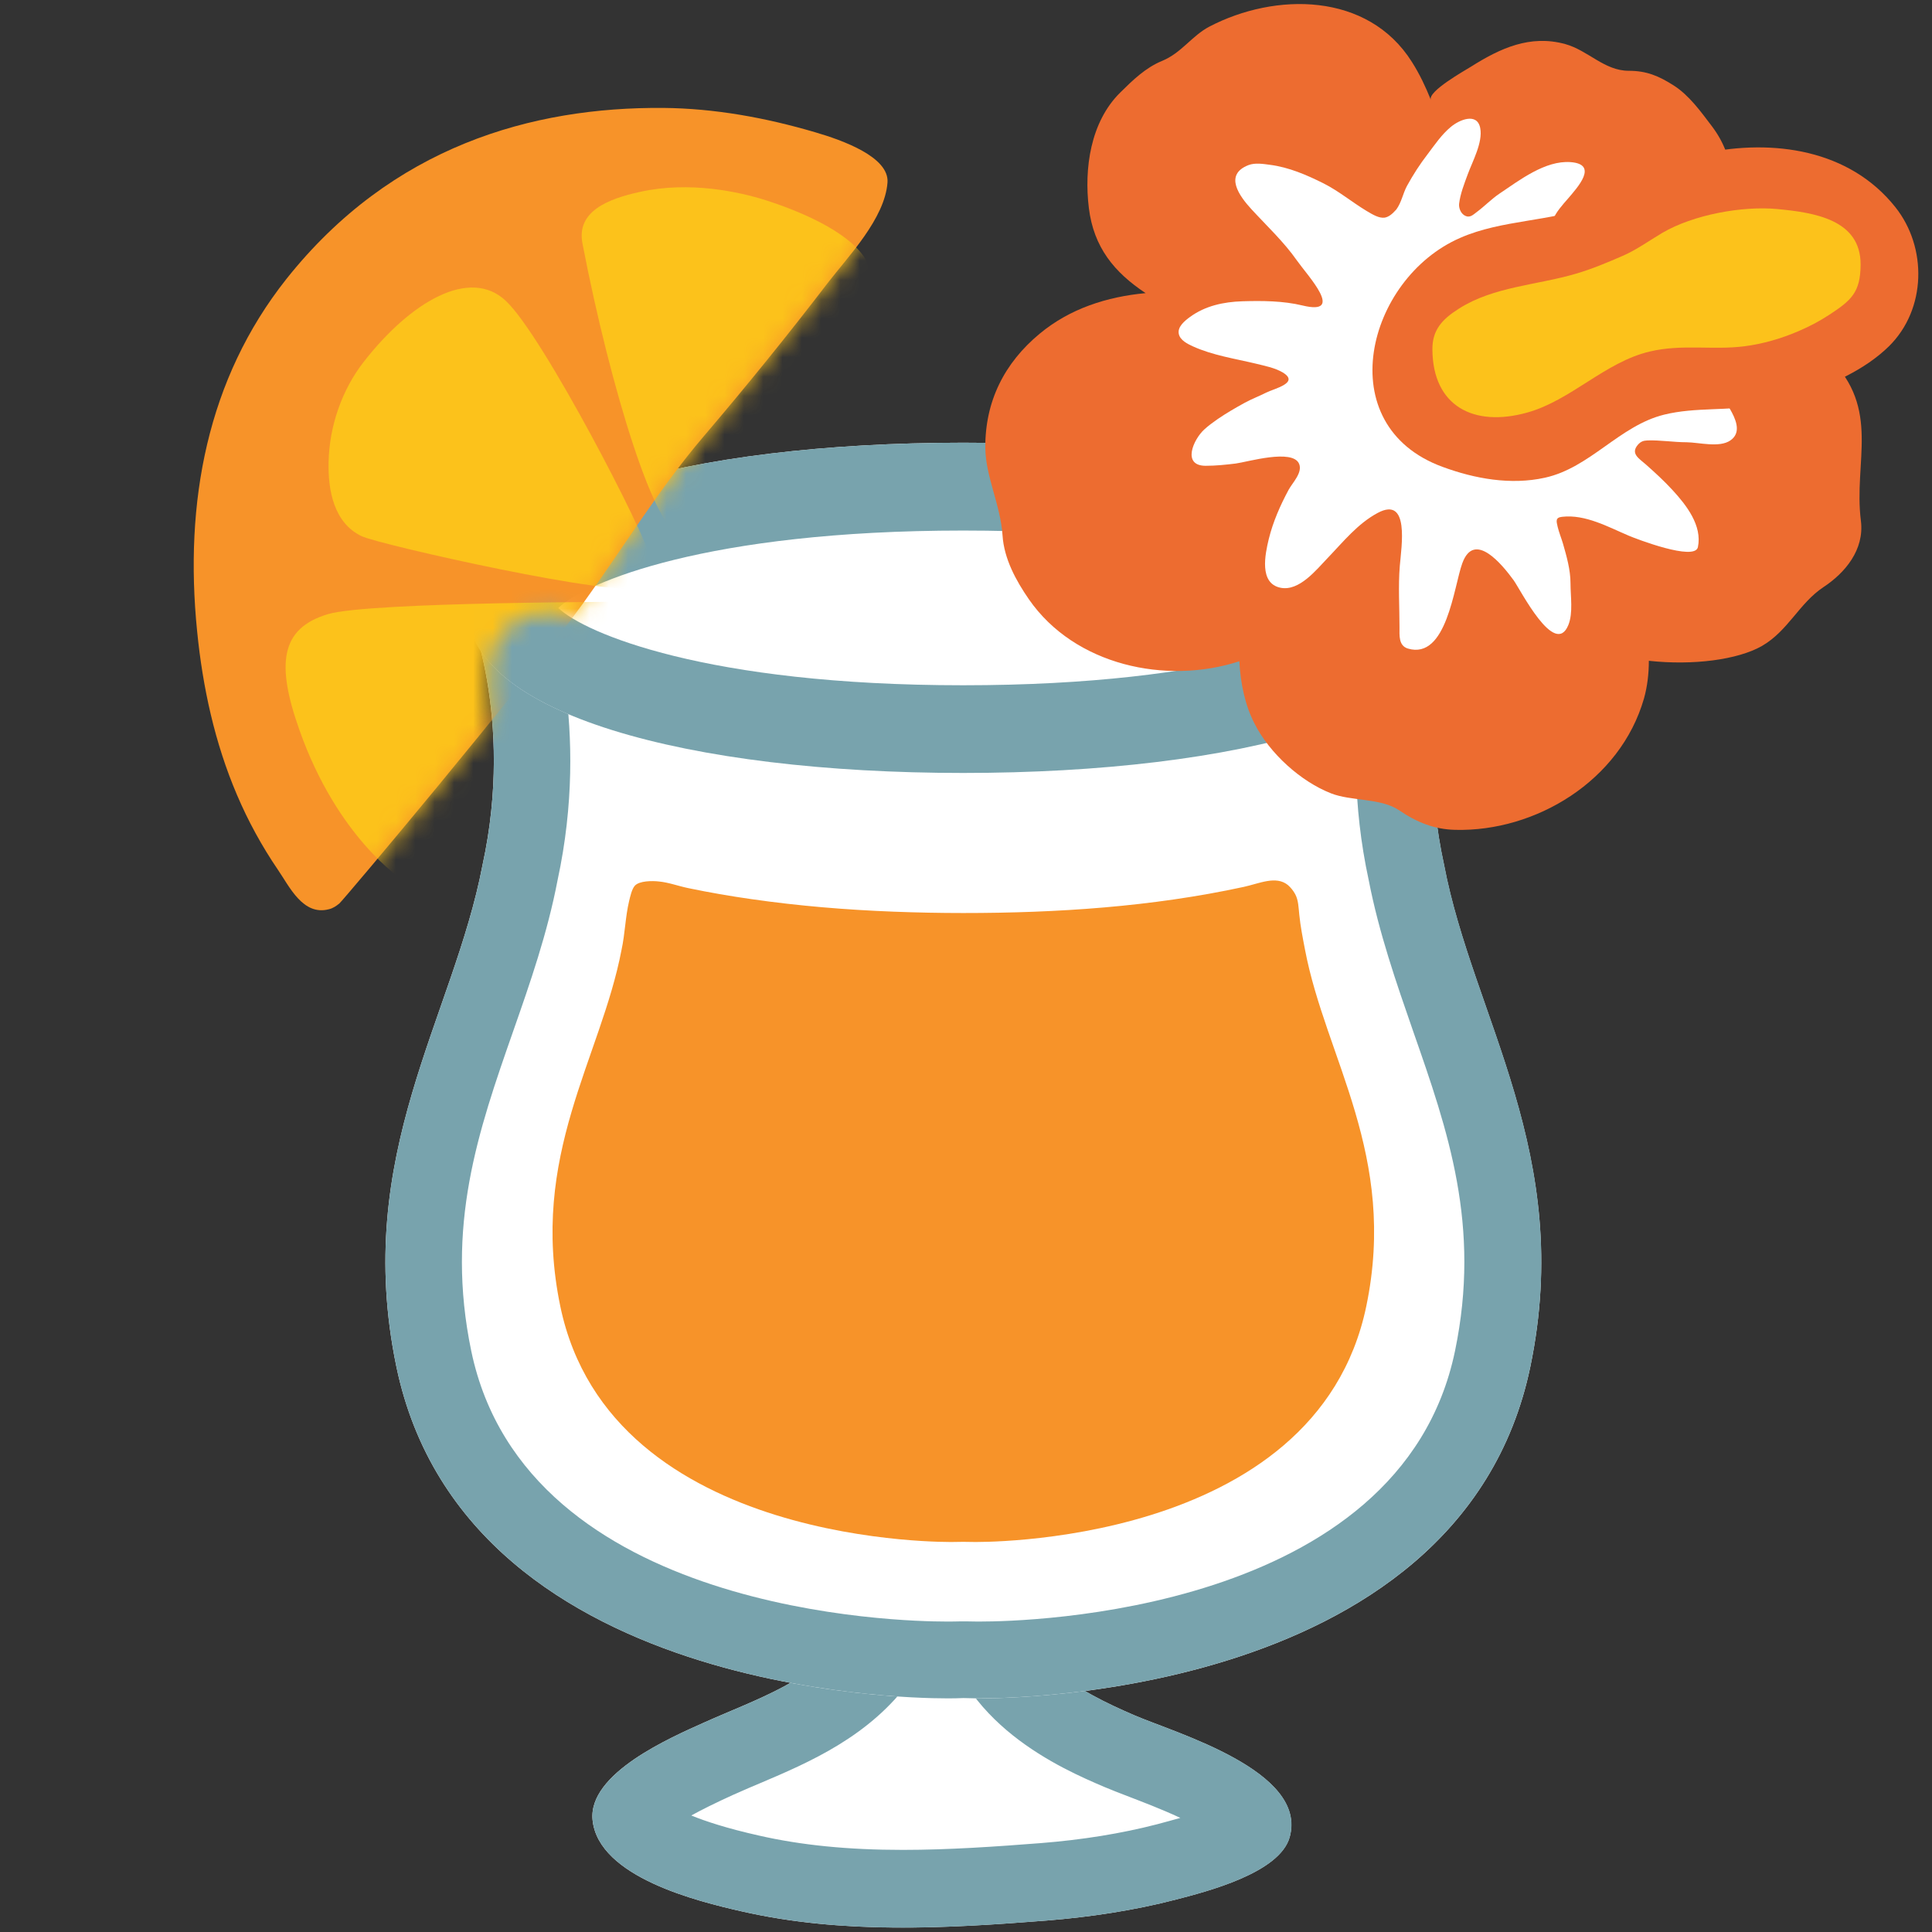 <svg width="100" height="100" viewBox="0 0 100 100" fill="none" xmlns="http://www.w3.org/2000/svg">
<rect x="0" y="0" width="100" height="100" fill="#333333" stroke="none"/>
<path d="M45.062 77.562C44.578 77.992 44.93 78.883 44.93 79.484V81.562C44.93 82.695 44.523 83.68 43.883 84.57C42.156 86.992 39.086 87.977 36.484 89.141C34.727 89.93 30.422 91.781 30.672 94.211C30.984 97.172 36.148 98.422 38.383 98.93C43.57 100.117 48.93 99.82 54.187 99.406C56.414 99.227 58.703 98.883 60.867 98.32C62.43 97.914 66.227 96.953 66.75 95.094C67.703 91.664 60.844 89.703 58.727 88.789C55.82 87.539 52.586 85.836 52.586 82.227C52.578 81.234 52.578 80.258 52.727 79.297C52.82 78.656 52.586 77.344 53.25 77.016L45.062 77.562Z" fill="white"/>
<path d="M48.68 83.734C49.539 89.227 54.992 91.562 57.141 92.484C57.492 92.633 57.953 92.812 58.484 93.016C59.008 93.219 60.094 93.625 61.094 94.094C60.742 94.195 60.336 94.305 59.867 94.43C58.055 94.898 56.039 95.227 53.883 95.398C51.578 95.578 49.109 95.75 46.734 95.75C43.898 95.75 41.469 95.508 39.281 95.008C37.609 94.633 36.508 94.266 35.781 93.969C36.305 93.68 37.008 93.328 37.953 92.898L38.133 92.82C38.523 92.641 38.937 92.469 39.344 92.297C41.883 91.219 45.047 89.867 47.156 86.922C47.883 85.906 48.391 84.844 48.68 83.734ZM53.258 77.023L45.062 77.562C44.578 77.992 44.93 78.883 44.93 79.484V81.562C44.93 82.695 44.523 83.68 43.883 84.57C42.156 86.992 39.086 87.977 36.484 89.141C34.727 89.93 30.422 91.781 30.672 94.211C30.984 97.172 36.148 98.422 38.383 98.93C41.125 99.555 43.922 99.773 46.727 99.773C49.219 99.773 51.719 99.602 54.195 99.406C56.422 99.227 58.711 98.883 60.875 98.32C62.437 97.914 66.234 96.953 66.758 95.094C67.711 91.664 60.852 89.703 58.734 88.789C55.828 87.539 52.594 85.836 52.594 82.227C52.586 81.234 52.586 80.258 52.734 79.297C52.828 78.672 52.594 77.352 53.258 77.023Z" fill="#78A3AD"/>
<path d="M74.742 44.766C73.062 37.07 75.531 31.461 75.531 31.461H24.188C24.188 31.461 26.656 37.07 24.977 44.766C23.469 52.68 18.234 59.75 20.516 70.734C24.188 88.398 49.148 87.906 49.148 87.906C49.148 87.906 49.406 87.906 49.867 87.891C50.328 87.906 50.586 87.906 50.586 87.906C50.586 87.906 75.539 88.398 79.211 70.734C81.484 59.75 76.25 52.68 74.742 44.766Z" fill="white"/>
<path d="M70.461 35.43C70.086 38.117 69.992 41.617 70.844 45.555C71.375 48.289 72.273 50.867 73.141 53.367C74.953 58.547 76.656 63.438 75.312 69.922C72.484 83.539 52.992 83.93 50.781 83.93H50.516C50.438 83.93 50.258 83.93 50 83.922H49.719C49.461 83.93 49.281 83.93 49.188 83.93H48.93C46.719 83.93 27.227 83.539 24.391 69.922C23.047 63.445 24.75 58.555 26.562 53.375C27.438 50.875 28.336 48.297 28.859 45.562C29.711 41.617 29.617 38.117 29.25 35.438H70.461M75.531 31.461H24.188C24.188 31.461 26.656 37.07 24.977 44.766C23.469 52.68 18.234 59.75 20.516 70.734C23.992 87.461 46.555 87.906 48.945 87.906H49.211C49.312 87.906 49.539 87.906 49.867 87.891C50.195 87.898 50.422 87.906 50.523 87.906H50.789C53.172 87.906 75.734 87.461 79.211 70.734C81.492 59.75 76.258 52.68 74.75 44.766C73.062 37.07 75.531 31.461 75.531 31.461Z" fill="#78A3AD"/>
<path d="M75.531 31.461C75.531 36.953 64.031 40.008 49.859 40.008C35.68 40.008 24.188 36.953 24.188 31.461C24.188 25.977 35.68 22.914 49.859 22.914C64.031 22.914 75.531 25.977 75.531 31.461Z" fill="white"/>
<path d="M49.852 27.461C63.133 27.461 69.445 30.156 70.812 31.469C69.445 32.773 63.133 35.469 49.852 35.469C36.57 35.469 30.266 32.773 28.898 31.469C30.266 30.156 36.578 27.461 49.852 27.461ZM49.852 22.914C35.672 22.914 24.18 25.977 24.18 31.461C24.18 36.953 35.672 40.008 49.852 40.008C64.031 40.008 75.523 36.953 75.523 31.461C75.531 25.977 64.031 22.914 49.852 22.914Z" fill="#78A3AD"/>
<path d="M66.656 45.805C66.039 45.312 65.195 45.727 64.375 45.906C59.617 46.938 54.703 47.258 49.852 47.258C48.648 47.258 47.453 47.234 46.258 47.188C43.797 47.094 41.336 46.891 38.891 46.539C37.797 46.383 36.711 46.195 35.625 45.969C35.125 45.867 34.609 45.672 34.102 45.625C33.766 45.586 33.094 45.586 32.859 45.844C32.703 46.016 32.617 46.414 32.562 46.641C32.367 47.461 32.352 48.328 32.172 49.156C31.102 54.781 27.383 59.805 29 67.609C31.609 80.164 49.352 79.812 49.352 79.812C49.352 79.812 49.539 79.812 49.859 79.805C50.188 79.812 50.375 79.812 50.375 79.812C50.375 79.812 68.109 80.164 70.719 67.609C72.344 59.805 68.617 54.781 67.547 49.156C67.43 48.547 67.312 47.953 67.25 47.336C67.211 46.984 67.211 46.602 67.039 46.281C66.941 46.101 66.811 45.939 66.656 45.805Z" fill="#F79329"/>
<mask id="mask0_1_80" style="mask-type:luminance" maskUnits="userSpaceOnUse" x="5" y="0" width="46" height="54">
<path d="M24.836 46.578C25.328 45.227 25.562 43.844 25.945 42.484C26.094 41.969 26.062 41.422 26.187 40.898C26.289 40.469 26.359 40.172 26.273 39.734C26.055 38.641 25.672 38.352 25.469 37.258C25.351 36.656 25.25 34.648 25.398 34.039C25.726 32.656 27.211 31.094 29.617 31.984C31.187 32.562 32.031 33.187 33.586 33.82C33.945 33.961 34.234 34.094 34.609 33.937C35.133 33.719 35.562 33.234 36 32.883C36.453 32.531 36.906 32.187 37.305 31.773C38.641 30.398 40.156 29.156 41.312 27.609C41.992 26.703 42.82 25.844 43.578 25C44.609 23.859 45.672 22.719 46.656 21.539C47.984 19.953 48.875 18.18 49.539 16.25C50.07 14.695 50.812 13.008 50.875 11.351C50.898 10.586 50.781 10 50.633 9.273C50.492 8.562 50.594 7.883 50.375 7.187C50.187 6.586 49.758 6.18 49.391 5.687C48.984 5.141 48.594 4.601 48.172 4.062C47.586 3.328 47.148 2.734 46.273 2.297C43.711 1.023 40.57 0.844 37.773 0.555C31.867 -0.063 25.578 0.75 19.992 2.773C17.445 3.695 14.844 5.125 12.875 7.008C11.812 8.023 11.172 9.312 10.39 10.547C9.414 12.094 8.469 13.734 7.773 15.437C6.672 18.156 6.43 21.086 5.836 23.922C5.539 25.305 5.414 26.812 5.406 28.234C5.391 29.734 5.875 31.305 6.078 32.781C6.711 37.367 7.625 42.055 9.867 46.148C11.562 49.266 13.297 52.336 16.844 53.508C18.336 54 20.64 54.367 21.648 52.734C22.758 50.906 24.023 48.789 24.836 46.578Z" fill="white"/>
</mask>
<g mask="url(#mask0_1_80)">
<path d="M17.57 46.758C17.406 46.898 17.226 47.016 17.023 47.062C15.68 47.414 14.984 45.891 14.383 45.016C13.552 43.796 12.843 42.498 12.265 41.141C11.117 38.453 10.492 35.578 10.203 32.672C9.531 25.992 10.719 19.625 14.82 14.445C20.281 7.57 27.539 5.531 34.336 5.586C36.992 5.609 39.64 6.094 42.187 6.844C43.609 7.258 46.031 8.125 45.937 9.445C45.797 11.32 43.906 13.265 42.836 14.656C40.773 17.351 38.633 19.992 36.429 22.578C34.117 25.289 32.265 28.344 30.187 31.219C26.898 35.742 17.765 46.601 17.57 46.758Z" fill="#F79329"/>
<mask id="mask1_1_80" style="mask-type:luminance" maskUnits="userSpaceOnUse" x="10" y="5" width="36" height="43">
<path d="M17.57 46.758C17.406 46.898 17.226 47.016 17.023 47.062C15.68 47.414 14.984 45.891 14.383 45.016C13.552 43.796 12.843 42.498 12.265 41.141C11.117 38.453 10.492 35.578 10.203 32.672C9.531 25.992 10.719 19.625 14.82 14.445C20.281 7.57 27.539 5.531 34.336 5.586C36.992 5.609 39.64 6.094 42.187 6.844C43.609 7.258 46.031 8.125 45.937 9.445C45.797 11.32 43.906 13.265 42.836 14.656C40.773 17.351 38.633 19.992 36.429 22.578C34.117 25.289 32.265 28.344 30.187 31.219C26.898 35.742 17.765 46.601 17.57 46.758Z" fill="white"/>
</mask>
<g mask="url(#mask1_1_80)">
<path d="M18.828 18.727C17.695 20.18 17.055 22.047 17.008 23.883C16.969 25.367 17.273 27.055 18.711 27.75C19.609 28.187 32.219 31.023 33.109 30.375C33.617 30 33.765 29.453 33.648 28.836C33.453 27.75 28.14 17.414 26.187 15.578C24.328 13.812 21.258 15.609 18.828 18.727ZM15.508 37.812C17.484 43.383 20.805 45.516 20.805 45.516C20.805 45.516 21.789 45.281 22.484 45.211C23.117 45.141 23.351 44.797 23.758 44.391C24.32 43.82 24.969 43.344 25.515 42.766C26.219 42.023 26.82 41.133 27.5 40.344C28.047 39.719 28.414 38.961 28.859 38.273C29.195 37.75 29.633 37.383 29.976 36.875C30.703 35.812 32.711 34.156 32.695 32.82C32.687 32.477 33.101 31.148 33.101 31.148C33.101 31.148 19.101 31.141 16.969 31.789C14.523 32.523 14.273 34.352 15.508 37.812ZM39.648 10.367C41.078 10.828 43.914 11.898 44.828 13.461C45.172 14.055 44.367 15.375 44.078 15.875C43.672 16.57 43.383 17.32 42.961 18C42.429 18.875 41.719 19.68 41.14 20.547C40.679 21.234 40.047 21.797 39.5 22.398C39.086 22.859 38.836 23.375 38.437 23.844C37.601 24.82 36.5 27.102 35.226 27.516C34.023 27.914 31.601 20.156 30.148 12.601C29.828 10.953 31.445 10.297 33.133 9.93C35.711 9.359 38.289 9.937 39.648 10.367Z" fill="#FCC21B"/>
</g>
</g>
<path d="M94.68 18.516C92.5 16.352 89.984 15.336 87.367 14.984C87.633 15.016 87.937 13.969 87.992 13.805C88.148 13.359 88.391 13.125 88.687 12.75C88.961 12.398 89.117 12.031 89.297 11.641C89.672 10.844 89.773 10.203 89.672 9.312C89.555 8.25 89.242 7.367 88.594 6.516C88.031 5.773 87.43 4.937 86.641 4.43C85.859 3.93 85.227 3.664 84.305 3.664C83.039 3.664 82.203 2.609 81.016 2.281C79.195 1.781 77.648 2.5 76.148 3.445C75.797 3.664 73.883 4.734 74.062 5.172C73.789 4.492 73.477 3.828 73.078 3.203C70.797 -0.414 66.008 -0.398 62.602 1.375C61.687 1.852 61.156 2.742 60.141 3.156C59.289 3.508 58.633 4.148 57.984 4.789C56.437 6.312 56.109 8.734 56.359 10.766C56.609 12.805 57.68 14.101 59.297 15.172C57.289 15.359 55.375 15.976 53.812 17.273C51.992 18.781 50.977 20.773 51 23.195C51.016 24.664 51.789 26.148 51.891 27.711C51.969 28.93 52.594 30.062 53.258 31.023C55.625 34.437 60.359 35.461 64.148 34.227C64.211 35.391 64.445 36.5 64.93 37.445C65.719 39.008 67.336 40.453 68.891 41.062C69.937 41.477 71.469 41.297 72.414 41.937C73.328 42.562 74.242 42.93 75.328 42.953C79.469 43.055 83.867 40.43 85.094 36.148C85.266 35.531 85.344 34.875 85.344 34.203C87.641 34.453 89.945 34.148 91.195 33.437C92.562 32.648 93.117 31.227 94.391 30.383C95.492 29.656 96.508 28.461 96.32 26.961C95.93 23.883 97.367 21.188 94.68 18.516Z" fill="#ED6C30"/>
<path d="M71.664 11.266C71.391 11.297 71.102 11.141 70.727 10.914C69.977 10.461 69.297 9.891 68.508 9.492C67.633 9.055 66.711 8.656 65.734 8.531C65.383 8.484 64.961 8.414 64.617 8.547C63.336 9.047 64.156 10.156 64.773 10.828C65.578 11.703 66.453 12.516 67.141 13.5C67.68 14.266 69.648 16.352 67.422 15.813C66.422 15.57 65.328 15.563 64.305 15.594C63.336 15.625 62.383 15.828 61.594 16.406C61.336 16.594 60.93 16.914 61.016 17.289C61.086 17.617 61.477 17.805 61.75 17.93C62.766 18.391 63.914 18.563 64.992 18.82C65.461 18.938 65.977 19.031 66.398 19.281C67.289 19.82 65.938 20.117 65.539 20.32C65.172 20.508 64.773 20.656 64.406 20.859C63.938 21.117 63.477 21.383 63.031 21.688C62.789 21.859 62.547 22.031 62.328 22.234C61.766 22.75 61.164 24.109 62.406 24.109C62.93 24.109 63.445 24.055 63.961 23.992C64.562 23.914 66.906 23.211 67.242 24.008C67.43 24.461 66.906 24.977 66.703 25.344C66.266 26.156 65.891 27.008 65.672 27.898C65.484 28.68 65.156 30.195 66.281 30.422C67.25 30.617 68.133 29.492 68.719 28.883C69.523 28.047 70.273 27.102 71.312 26.547C72.969 25.664 72.539 28.273 72.453 29.297C72.367 30.344 72.438 31.422 72.438 32.469C72.438 32.883 72.383 33.422 72.875 33.57C74.883 34.164 75.25 30.352 75.688 29.156C76.312 27.43 77.773 29.25 78.344 30.031C78.695 30.516 80.484 34.078 81.18 32.344C81.43 31.719 81.289 30.867 81.289 30.195C81.289 29.492 81.086 28.789 80.898 28.133C80.812 27.844 80.695 27.563 80.625 27.273C80.555 26.969 80.5 26.789 80.852 26.75C82.055 26.609 83.25 27.281 84.32 27.734C84.672 27.883 87.727 29.063 87.883 28.32C88.117 27.203 87.281 26.141 86.578 25.375C86.141 24.898 85.672 24.469 85.188 24.039C84.844 23.734 84.375 23.484 84.781 23.016C84.922 22.859 85.055 22.805 85.266 22.797C85.93 22.773 86.625 22.891 87.297 22.891C87.938 22.898 89 23.188 89.562 22.797C90.562 22.109 89.047 20.602 88.766 19.898C88.5 19.234 87.93 18.68 87.383 18.219C86.815 17.734 86.171 17.346 85.477 17.07C85.125 16.93 84.766 16.828 84.398 16.758C84.297 16.734 83.25 16.656 83.25 16.648C82.945 15.57 87.172 12.445 87.898 11.195C86.812 10.969 85.258 10.969 84.164 11.195C83.242 11.391 82.438 11.906 81.555 12.18C81.273 12.266 80.703 12.484 80.414 12.313C80.109 12.125 80.289 11.641 80.383 11.375C80.523 10.992 80.891 10.586 81.164 10.274C81.656 9.695 82.758 8.5 81.289 8.391C79.977 8.297 78.648 9.328 77.609 10.024C77.203 10.297 76.844 10.672 76.445 10.969C76.234 11.125 76.07 11.313 75.789 11.141C75.602 11.024 75.5 10.758 75.523 10.547C75.586 10.024 75.789 9.516 75.969 9.024C76.219 8.344 76.758 7.367 76.617 6.633C76.461 5.805 75.531 6.203 75.102 6.563C74.617 6.961 74.258 7.5 73.891 7.984C73.492 8.5 73.141 9.047 72.828 9.617C72.609 10.024 72.547 10.469 72.273 10.844C72.039 11.109 71.859 11.234 71.664 11.266Z" fill="white"/>
<path d="M98.101 10.719C95.726 7.734 91.781 7.18 88.203 7.93C86.086 8.375 84.445 9.867 82.461 10.633C80.242 11.485 77.75 11.36 75.578 12.313C70.734 14.422 68.805 22.016 74.664 24.164C76.336 24.781 78.195 25.117 79.961 24.727C82.312 24.211 83.82 22.031 86.141 21.461C87.758 21.063 89.461 21.281 91.094 20.969C91.766 20.836 92.437 20.672 93.086 20.461C94.742 19.93 96.516 19.156 97.773 17.922C99.719 16 99.758 12.797 98.101 10.719Z" fill="#ED6C30"/>
<path d="M93.125 17.125C92.211 17.523 91.227 17.805 90.297 17.922C88.672 18.133 87.055 17.797 85.391 18.195C83.086 18.735 81.32 20.719 79.055 21.352C76.273 22.133 74.156 21.016 74.141 18.086C74.133 17.07 74.656 16.516 75.523 15.969C77.32 14.828 79.578 14.758 81.578 14.164C82.383 13.93 83.203 13.586 83.992 13.242C84.711 12.93 85.352 12.461 86.039 12.055C87.633 11.117 90.172 10.649 91.992 10.82C93.883 11 96.313 11.352 96.305 13.695C96.297 15.133 95.828 15.547 94.664 16.305C94.188 16.617 93.672 16.891 93.125 17.125Z" fill="#FCC21B"/>
</svg>
